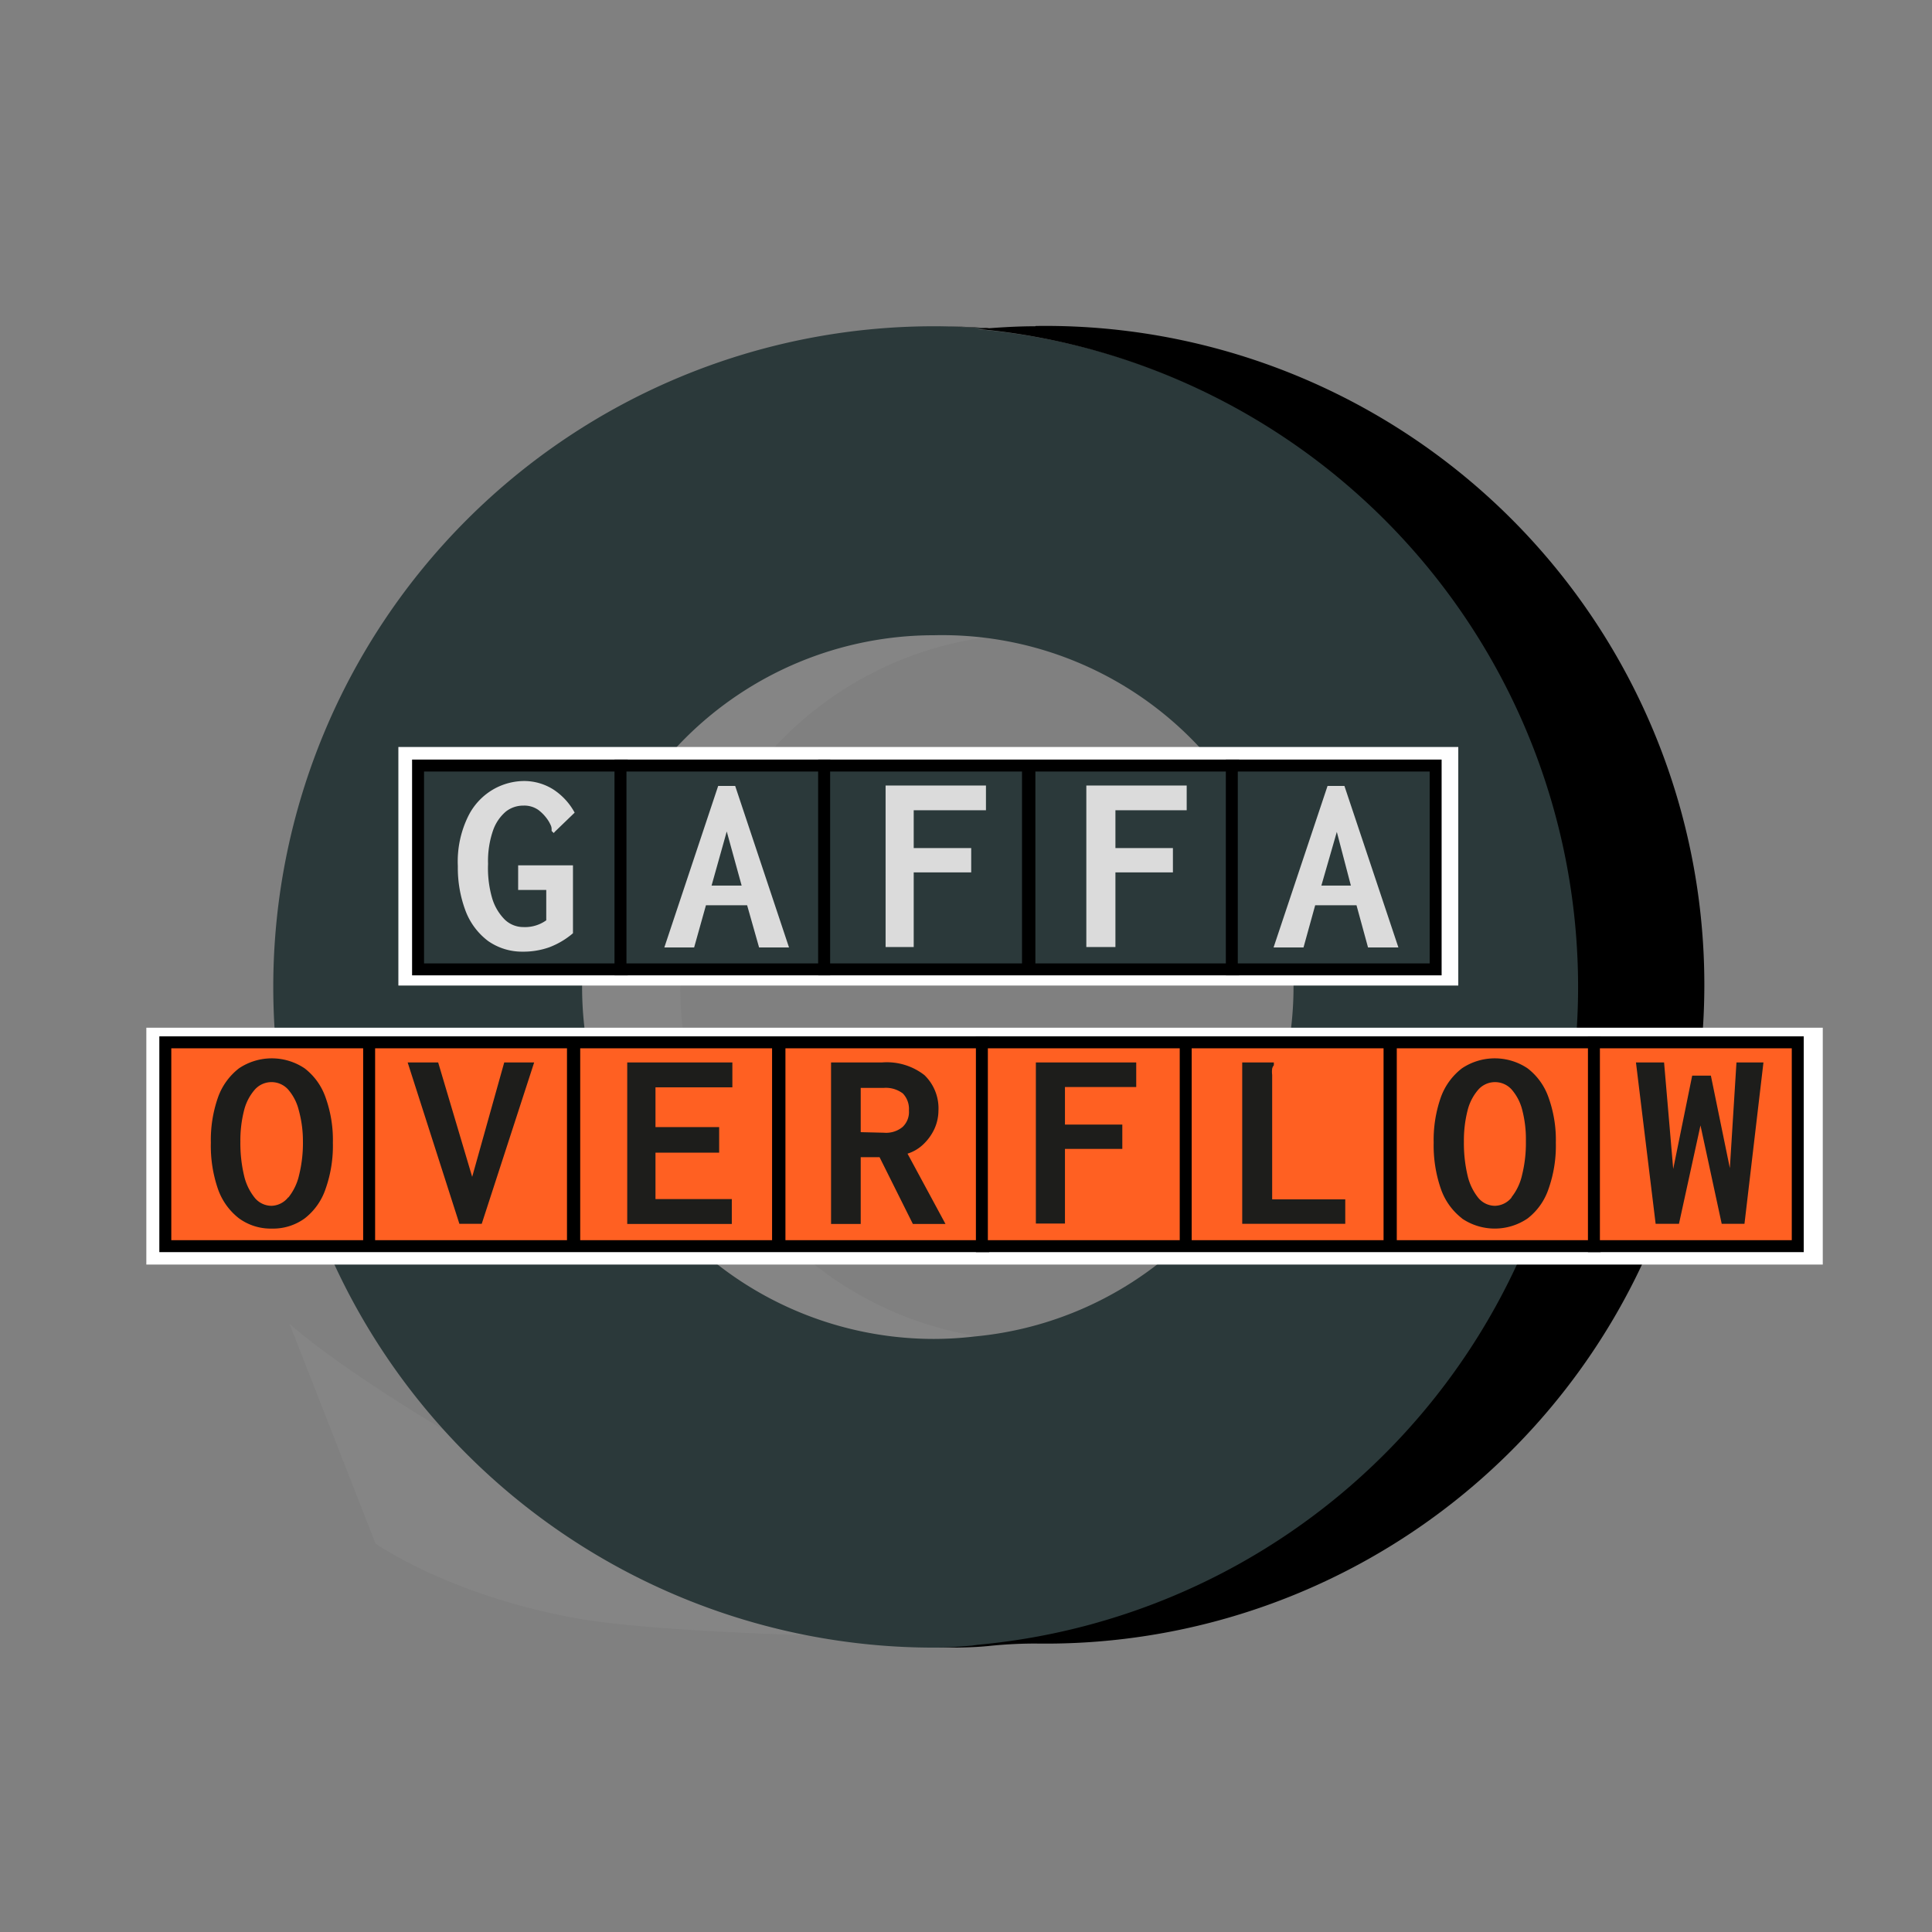 <svg xmlns="http://www.w3.org/2000/svg" viewBox="0 0 137.44 137.44"><rect x="0" y="0" width="137.44" height="137.44" fill="#808080" stroke="none"/><defs><style>.cls-1{fill:#858585}.cls-5{fill:#2b393a}.cls-3{fill:#fff}.cls-5,.cls-7{stroke:#000;stroke-miterlimit:10;stroke-width:.85px}.cls-6{fill:#dbdbdb}.cls-7{fill:#ff6022}.cls-8{fill:#1d1d1b}</style></defs><g id="Layer_2" data-name="Layer 2"><path class="cls-1" d="M41 115.12c-9.08-1.63-14.29-5.32-14.29-5.32l-6.12-15.64s3.61 3.46 15.3 10.09 43.22 12.38 43.22 12.38-29.05.13-38.11-1.51zM62 92.58a25.14 25.14 0 017.5-47.15c3-.46-2.09-.27-3.17-.31h-.84a25.17 25.17 0 104 50l-.28-.12A24.9 24.9 0 0162 92.58z"/><path d="M70.37 23.35c-1.17-.08-2.34-.14-3.53-.14h-.2c1.19 0 2.36.07 3.53.16z"/><path d="M112.45 70.22a47 47 0 00-42.91-46.8l.63-.05c-1.17-.09-2.34-.15-3.53-.16h-.2a47 47 0 000 94h.2c1.19 0 2.36-.07 3.53-.16h-.63a47 47 0 0042.91-46.83zM69.29 95.08a24.5 24.5 0 01-2.85.17 25 25 0 010-50.06 25 25 0 012.85 49.89z" fill="#2b393a"/></g><g id="Layer_1_copy" data-name="Layer 1 copy"><path class="cls-3" d="M28.34 53.14h75.4v16.97h-75.4z"/><path stroke-width=".85" stroke="#000" stroke-miterlimit="10" fill="#2b393a" d="M29.74 54.46h14.5v14.5h-14.5z"/><path class="cls-5" d="M44.14 54.46h14.5v14.5h-14.5z"/><path class="cls-5" d="M58.63 54.46h14.5v14.5h-14.5zM73.23 54.46h14.5v14.5h-14.5z"/><path class="cls-5" d="M87.63 54.46h14.5v14.5h-14.5z"/><path class="cls-6" d="M34.72 66.94a4.81 4.81 0 01-1.6-2.14 8.68 8.68 0 01-.55-3.18 7.3 7.3 0 01.77-3.62 4.52 4.52 0 011.83-1.89 4.47 4.47 0 012.08-.55 3.9 3.9 0 012.11.6 4.56 4.56 0 011.52 1.65l-1.39 1.34-.1.11-.15-.15a1.14 1.14 0 000-.15.61.61 0 00-.06-.25 2.7 2.7 0 00-.15-.29 3 3 0 00-.73-.8 1.74 1.74 0 00-1.07-.31 2 2 0 00-1.24.42 3.1 3.1 0 00-.92 1.36 6.66 6.66 0 00-.35 2.37 7.64 7.64 0 00.28 2.4 3.61 3.61 0 00.9 1.55 1.9 1.9 0 001.32.54 2.6 2.6 0 001.64-.48v-2.16h-2v-1.75h3.9v4.83a5.7 5.7 0 01-1.69 1 5.53 5.53 0 01-1.9.31 4.21 4.21 0 01-2.45-.76zM53.15 64.4h-2.93l-.84 3h-2.12l3.83-11.49h1.21l3.83 11.49H54zm-.39-1.4l-1.06-3.85L50.62 63zM63 55.88h7.14v1.76H65v2.69h4.09v1.73H65v5.31h-2zM77.28 55.88h7.14v1.76h-5.07v2.69h4.09v1.73h-4.09v5.31h-2.07zM96.5 64.4h-2.94l-.83 3H90.6l3.84-11.49h1.2l3.84 11.49h-2.16zm-.4-1.4l-1-3.82L94 63z"/></g><g id="Layer_6" data-name="Layer 6"><path d="M73.64 23.21c-1.1 0-2.19.06-3.27.14h-.2l-.63.05a47 47 0 010 93.61l-.42.06c-.13 0-1.29.13-2.48.14h.2c1.19 0 2.36 0 3.53-.12s2.22-.17 3.32-.17a46.87 46.87 0 100-93.73zM18.64 77.14H19h-.33z"/><path class="cls-3" d="M10.41 73.11h119.26v16.85H10.41z"/><path class="cls-7" d="M11.76 74.15h14.5v14.5h-14.5zM26.26 74.15h14.5v14.5h-14.5zM40.85 74.15h14.5v14.5h-14.5zM55.45 74.15h14.5v14.5h-14.5z"/><path class="cls-7" d="M69.85 74.15h14.5v14.5h-14.5zM84.35 74.15h14.5v14.5h-14.5zM98.94 74.15h14.5v14.5h-14.5z"/><path class="cls-7" d="M113.39 74.15h14.5v14.5h-14.5z"/><path class="cls-8" d="M17 86.67a4.52 4.52 0 01-1.5-2.1 9.42 9.42 0 01-.5-3.28 9.16 9.16 0 01.51-3.23A4.53 4.53 0 0117 76a4.19 4.19 0 014.67 0 4.45 4.45 0 011.49 2.07 8.93 8.93 0 01.52 3.23 9.18 9.18 0 01-.52 3.28 4.44 4.44 0 01-1.49 2.1 3.83 3.83 0 01-2.34.72 3.82 3.82 0 01-2.33-.73zm3.52-1.49a3.91 3.91 0 00.76-1.6 9.45 9.45 0 00.27-2.4 8.23 8.23 0 00-.29-2.18 3.54 3.54 0 00-.76-1.49 1.59 1.59 0 00-2.37 0 3.55 3.55 0 00-.77 1.49 8.67 8.67 0 00-.26 2.22 10 10 0 00.26 2.4 3.92 3.92 0 00.77 1.6 1.55 1.55 0 001.18.56 1.57 1.57 0 001.19-.6zM29 75.58h2.17l2.42 8.14 2.28-8.14H38l-3.73 11.48h-1.59zM44.62 75.58h7.48v1.77h-5.47v2.83h4.53V82h-4.53v3.3h5.43v1.77h-7.44zM59.12 75.58h3.64a4.35 4.35 0 013 .9 3.28 3.28 0 011 2.53 3.18 3.18 0 01-.27 1.26 3.6 3.6 0 01-.78 1.11 2.88 2.88 0 01-1.15.69l2.7 5h-2.32l-2.37-4.75h-1.34v4.75h-2.11zm3.76 5a1.84 1.84 0 001.33-.41 1.46 1.46 0 00.45-1.17 1.59 1.59 0 00-.43-1.21 2 2 0 00-1.35-.4h-1.65v3.15zM73.69 75.58h7.14v1.75h-5.07V80h4.08v1.73h-4.08v5.31h-2.07zM88.37 75.58h2.25v.2a.6.6 0 00-.12.24 1.76 1.76 0 000 .44v8.86h5.2v1.74h-7.33zM104 86.67a4.52 4.52 0 01-1.5-2.1 9.42 9.42 0 01-.51-3.28 9.16 9.16 0 01.51-3.23A4.53 4.53 0 01104 76a4.19 4.19 0 014.67 0 4.45 4.45 0 011.49 2.07 8.93 8.93 0 01.52 3.23 9.18 9.18 0 01-.52 3.28 4.44 4.44 0 01-1.49 2.1 4.15 4.15 0 01-4.67 0zm3.52-1.49a3.91 3.91 0 00.76-1.6 9.45 9.45 0 00.27-2.4 8.23 8.23 0 00-.25-2.18 3.54 3.54 0 00-.76-1.49 1.59 1.59 0 00-2.37 0 3.55 3.55 0 00-.77 1.49 8.67 8.67 0 00-.26 2.22 10 10 0 00.26 2.4 3.92 3.92 0 00.77 1.6 1.55 1.55 0 001.18.56 1.57 1.57 0 001.19-.6zM116.38 75.58h2l.65 7.58 1.35-6.64h1.33l1.35 6.58.47-7.52h1.92l-1.35 11.48h-1.62l-1.51-7-1.53 7h-1.66z"/></g></svg>